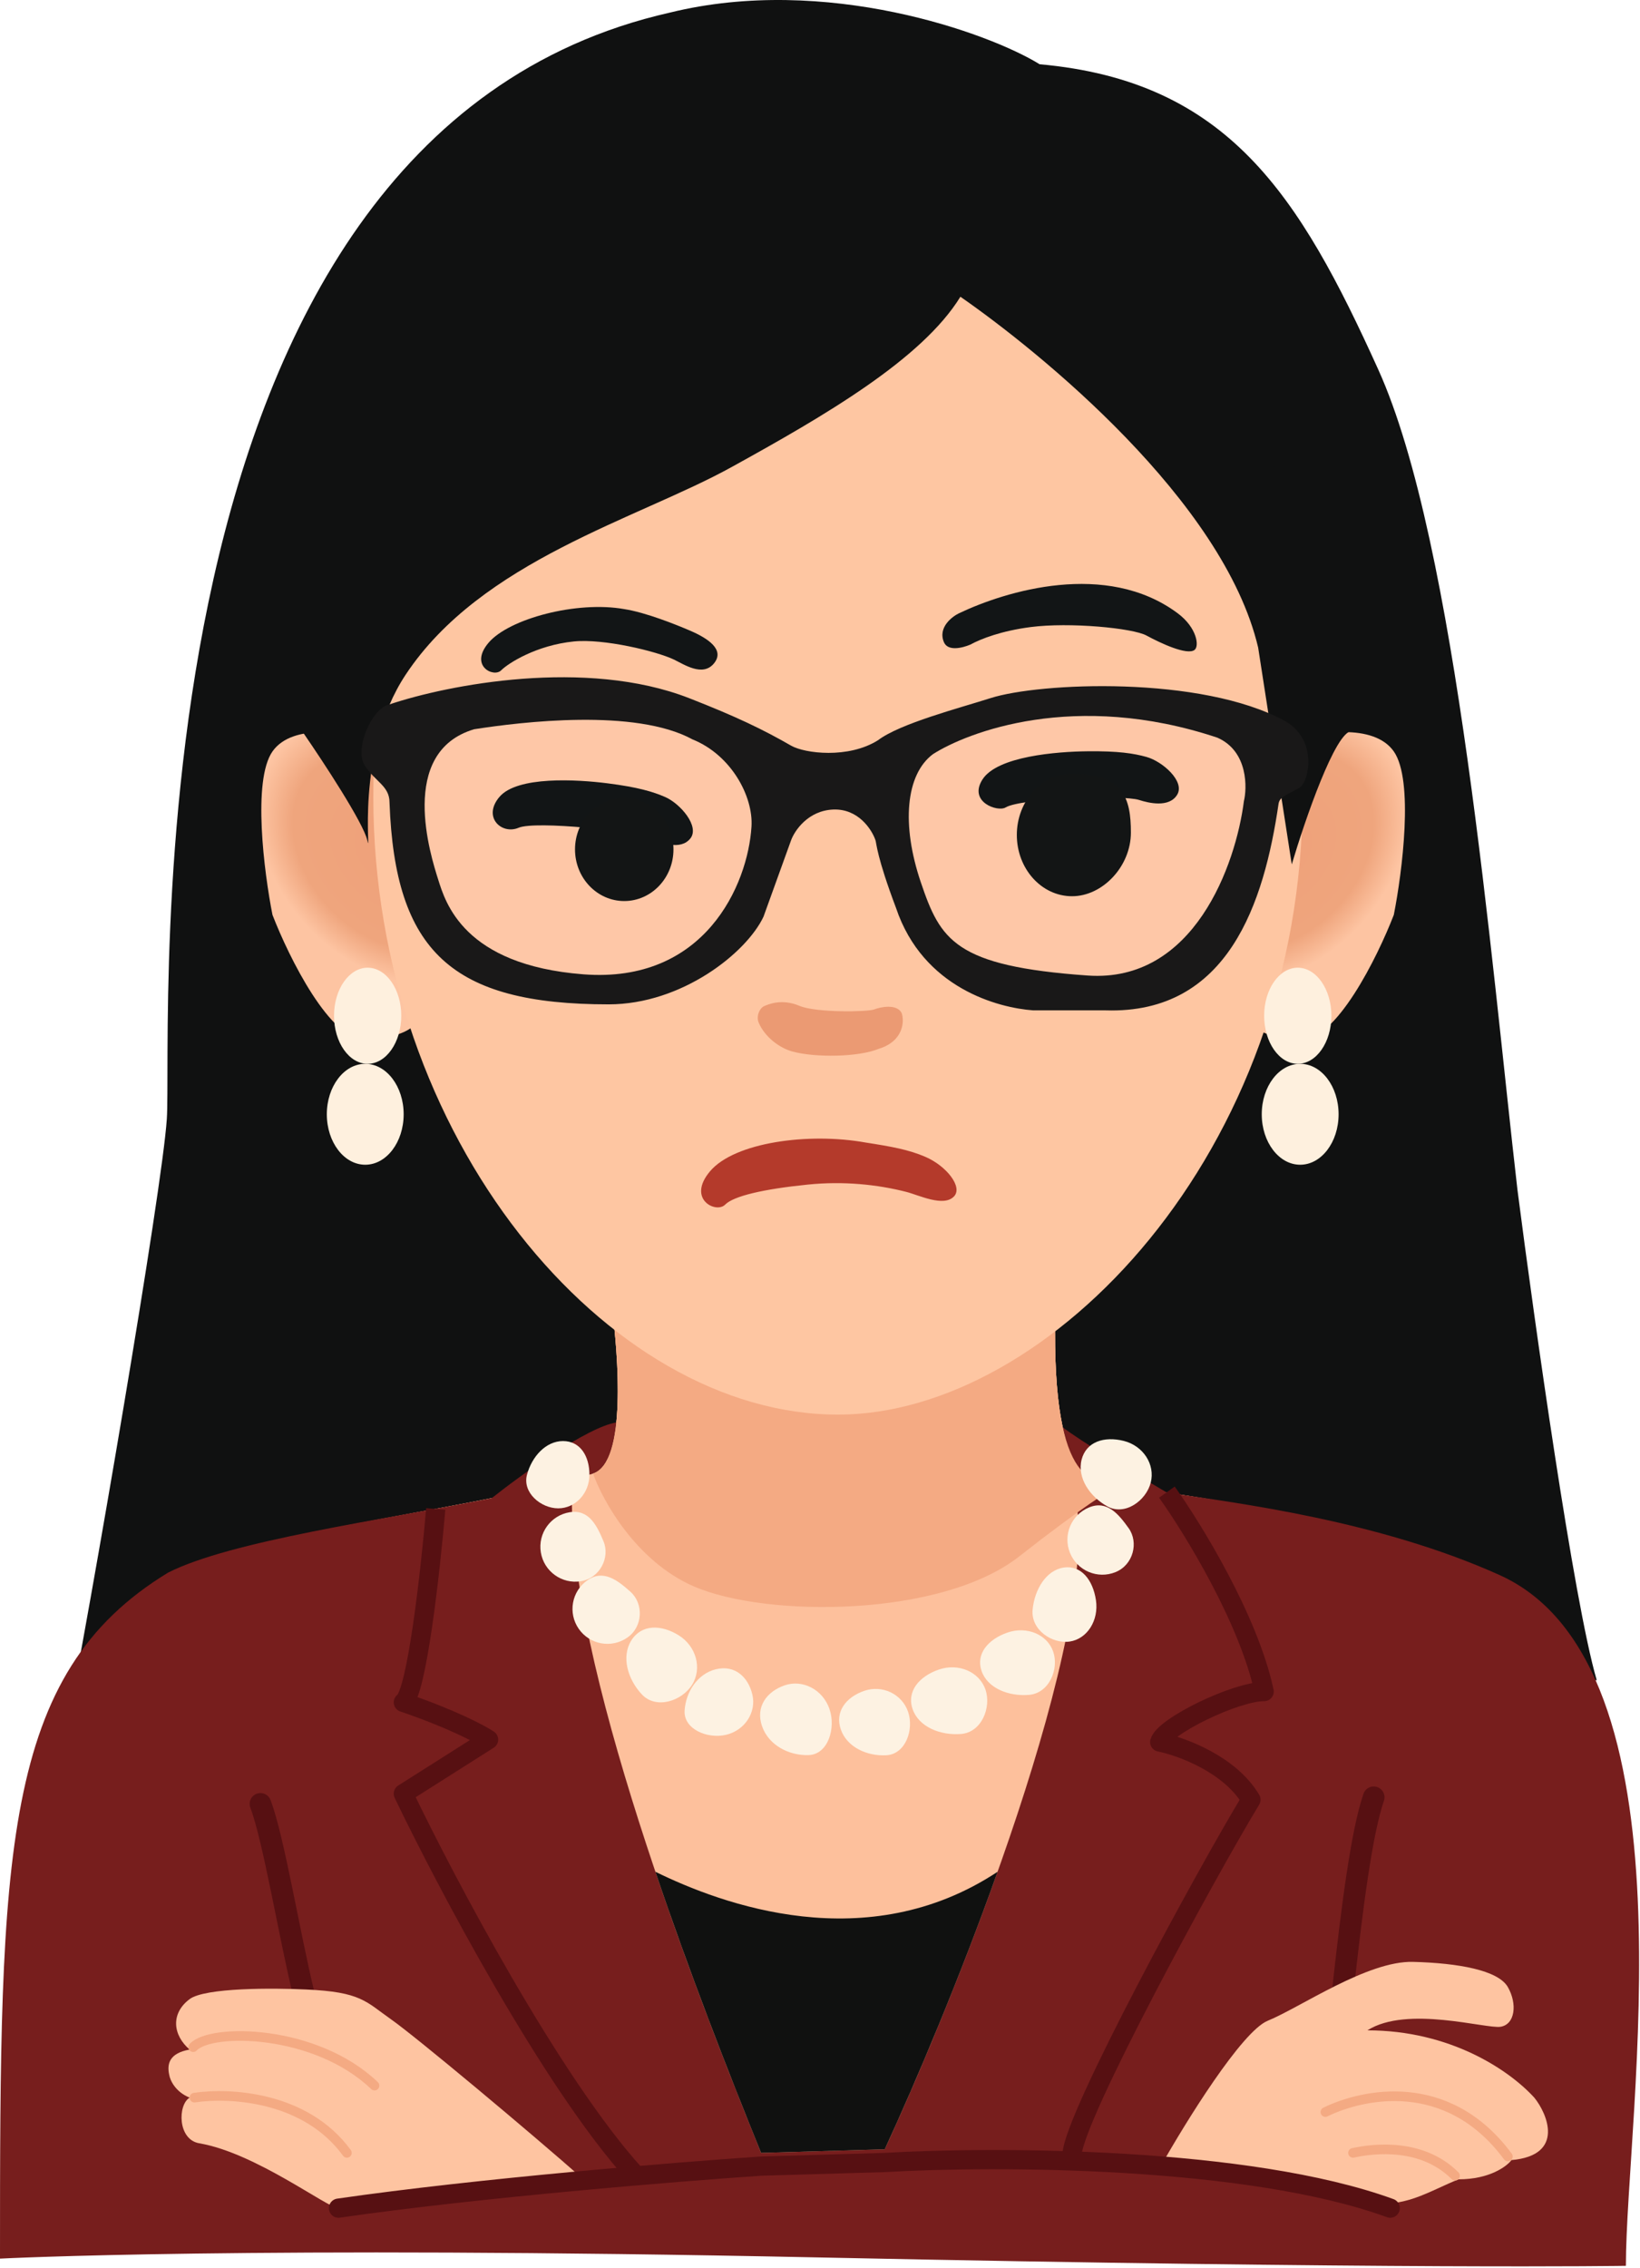 <svg width="683" height="944" viewBox="0 0 683 944" fill="none" xmlns="http://www.w3.org/2000/svg">
<path d="M69.473 465.746C67.473 495.746 37.806 668.578 26.473 725.745L664.973 699.246C655.373 666.446 638.973 549.579 631.973 495.246C620.973 400.079 606.773 226.146 573.973 153.746C541.173 81.346 511.473 33.746 432.973 26.746C411.973 13.745 343.973 -10.754 278.973 5.246C48.973 57.246 71.973 428.246 69.473 465.746Z" fill="#101111"/>
<path d="M580.473 312.746C572.073 300.746 548.639 304.746 537.973 308.246L520.473 425.246C521.306 427.413 526.673 431.946 541.473 432.746C556.273 433.546 573.639 398.413 580.473 380.746C583.973 363.079 588.873 324.746 580.473 312.746Z" fill="url(#paint0_radial_421_6451)"/>
<path d="M246.973 613.246C261.22 608.553 257.306 563.579 254.973 544.746C296.473 530.079 391.473 510.046 439.473 547.246C437.973 621.746 456.973 616.246 465.973 618.246C474.973 620.246 555.43 627.789 623.973 656.5C700.973 688.754 670.806 836 673.973 896C673.973 896 538.973 941 338.973 936C138.973 931 5.473 890.5 5.473 890.5C5.473 751 5.473 696.5 74.973 654.246C110.473 636.246 204.473 627.246 246.973 613.246Z" fill="#FDC09C"/>
<path d="M74.973 654.246C110.473 636.246 204.473 627.246 246.973 613.246C252.767 611.337 255.557 602.766 256.672 592C258.298 576.295 256.357 555.92 254.973 544.746C296.473 530.079 391.473 510.046 439.473 547.246C437.973 621.746 456.973 616.246 465.973 618.246C474.973 620.246 555.43 627.789 623.973 656.5C700.973 688.754 670.806 836 673.973 896C673.973 896 538.973 941 338.973 936C138.973 931 5.473 890.5 5.473 890.5C5.473 751 5.473 696.5 74.973 654.246Z" fill="#FDC09C"/>
<path d="M9.87371e-05 940C9.87371e-05 771.5 0.504 696.754 70.004 654.5C96.176 641.229 159.113 632.597 204.8 623.5C216.99 613.833 244.43 594 256.671 592C256.206 596.49 255.45 600.598 254.306 604C252.707 608.756 250.35 612.133 246.972 613.246C244.329 614.117 241.486 614.968 238.472 615.803C233.972 681 282.172 810.4 316.972 896L368.472 894.5C399.305 827.667 458.372 679.9 447.972 623.5C446.124 613.481 444.882 604.379 442.593 594C449.089 599.2 474.219 614.299 485.972 621.198C515.945 625.589 574.529 633 624.5 655.5C707.786 693 677.124 881 677.124 943C677.124 943 583.625 944.571 340.472 939.5C104.023 934.569 9.87371e-05 940 9.87371e-05 940Z" fill="#771E1D"/>
<path d="M485.973 621C496.806 636.167 520.073 674 526.473 704C514.473 704 484.806 718.5 482.973 725C491.973 726.833 512.173 734.2 520.973 749C502.473 779.5 447.473 880.5 446.473 896.5" stroke="#571012" stroke-width="8" stroke-linejoin="round"/>
<path d="M181.473 628C179.306 653.333 173.573 704.9 167.973 708.5C187.973 715.3 199.973 721.667 203.473 724L167.973 746.5C185.639 783.333 229.673 866.6 264.473 905" stroke="#571012" stroke-width="8" stroke-linejoin="round"/>
<path d="M246.973 613.246C261.22 608.553 257.306 563.579 254.973 544.746C296.473 530.079 391.473 510.046 439.473 547.246C437.973 621.746 456.973 616.246 465.973 618.246C462.973 619.579 450.473 627.346 424.473 647.746C391.973 673.246 318.973 673.246 288.973 660.246C264.973 649.846 250.973 624.579 246.973 613.246Z" fill="#F4AA83"/>
<path d="M113.473 312.746C121.873 300.746 145.306 304.746 155.973 308.246L173.473 425.246C172.639 427.413 167.273 431.946 152.473 432.746C137.673 433.546 120.306 398.413 113.473 380.746C109.973 363.079 105.073 324.746 113.473 312.746Z" fill="url(#paint1_radial_421_6451)"/>
<path d="M542.473 331.746C542.473 479.746 436.973 588.746 348.973 588.746C252.973 588.746 155.473 473.683 155.473 331.746C155.473 189.809 242.106 74.746 348.973 74.746C455.84 74.746 542.473 189.809 542.473 331.746Z" fill="#FEC6A2"/>
<path d="M490.473 255.242C460.764 233.117 418.727 246.023 399.375 255.242C396.759 256.487 390.482 260.982 393.097 267.243C394.738 271.173 400.768 269.678 404.081 268.287C408.684 265.782 417.157 262.547 429.187 260.982C445.401 258.872 471.719 261.369 477.473 264.5C483.226 267.631 494.334 272.848 497.473 270.5C499.565 268.935 498.473 261.199 490.473 255.242Z" fill="#121516"/>
<ellipse cx="540.473" cy="422.746" rx="14" ry="20" fill="#FEF0DE"/>
<ellipse cx="14" cy="20" rx="14" ry="20" transform="matrix(-1 0 0 1 167.109 402.746)" fill="#FEF0DE"/>
<ellipse cx="541.473" cy="463.746" rx="16" ry="21" fill="#FEF0DE"/>
<ellipse cx="16" cy="21" rx="16" ry="21" transform="matrix(-1 0 0 1 168.109 442.746)" fill="#FEF0DE"/>
<path d="M332.973 418.625C325.373 415.425 319.806 418.125 318.473 418.625C316.35 419.421 314.831 422.943 315.973 425.625C318.474 431.5 324.514 436.125 330.014 437.625C339.514 440.216 357.473 440 365.973 436.5C376.373 433.3 376.68 424.958 375.513 421.624C373.513 417.624 366.514 419.125 364.014 420.125C361.514 421.124 339.973 421.572 332.973 418.625Z" fill="#EB9A73"/>
<path d="M287.47 262.5C281.645 259.992 268.985 254.894 259.97 253.5C240.207 249.977 211.971 257.5 203.471 267.5C195.295 277.119 205.589 282.124 208.709 278.986C211.649 276.029 223.368 268.535 238.97 266.967C251.452 265.713 273.428 271.035 280.709 274.519C284.871 276.51 292.671 281.835 297.351 276.086C302.007 270.366 294.751 265.636 287.47 262.5Z" fill="#121516"/>
<g filter="url(#filter0_i_421_6451)">
<path d="M385.473 481.5C378.49 478.468 371.279 477.184 360.473 475.5C336.782 471.241 305.883 475.395 295.694 487.482C285.893 499.109 298.233 505.159 301.973 501.366C305.497 497.791 317.77 494.895 336.473 493C351.435 491.484 365.473 493 377.368 496.027C382.736 497.394 392.973 502.5 397.317 497.922C401.038 494 394.2 485.29 385.473 481.5Z" fill="#B43A2B"/>
</g>
<path d="M523.973 269.5C509.573 208.3 432.639 146.167 399.973 123.5C383.973 149.5 343.473 173 304.473 194.5C265.473 216 200.473 233.246 168.973 280.746C147.353 313.347 154.973 358.746 152.973 349.746C151.373 342.546 134.639 317.079 126.473 305.246L183.473 74.246L486.473 66.746C514.806 145.913 569.773 304.246 562.973 304.246C556.173 304.246 543.473 341.246 537.973 359.746L523.973 269.5Z" fill="#101111"/>
<path d="M245.474 613.746C245.474 621.478 239.653 627.746 232.474 627.746C225.294 627.746 217.474 621.246 219.474 613.746C221.474 606.246 227.295 599.746 234.475 599.746C241.654 599.746 245.474 606.014 245.474 613.746Z" fill="#FDF2E2"/>
<path d="M468.018 599.686C476.118 601.73 481.146 609.484 479.248 617.006C477.35 624.527 468.474 631.002 461.145 626.924C453.817 622.846 448.546 615.029 450.444 607.508C452.342 599.986 459.918 597.642 468.018 599.686Z" fill="#FDF2E2"/>
<path d="M282.633 680.58C289.96 685.126 292.477 694.328 288.255 701.131C284.033 707.935 273.275 711.523 267.344 705.218C261.413 698.912 258.677 689.574 262.898 682.77C267.12 675.966 275.306 676.033 282.633 680.58Z" fill="#FDF2E2"/>
<path d="M313.333 705.272C315.08 712.668 310.179 720.156 302.386 721.996C294.593 723.836 284.636 719.623 285.113 711.936C285.589 704.25 290.439 696.54 298.232 694.699C306.025 692.859 311.586 697.876 313.333 705.272Z" fill="#FDF2E2"/>
<path d="M326.77 701.418C334.307 698.815 342.661 703.202 345.429 711.216C348.196 719.231 344.874 730.148 336.791 730.44C328.709 730.733 320.129 726.423 317.361 718.409C314.594 710.394 319.232 704.021 326.77 701.418Z" fill="#FDF2E2"/>
<path d="M359.899 703.712C367.437 701.109 375.619 704.998 378.174 712.397C380.729 719.797 377.176 730.045 369.152 730.509C361.129 730.972 352.721 727.161 350.165 719.761C347.61 712.361 352.361 706.315 359.899 703.712Z" fill="#FDF2E2"/>
<path d="M390.961 694.859C399.139 692.035 407.84 695.745 410.395 703.144C412.95 710.544 408.859 720.978 400.214 721.656C391.57 722.334 382.623 718.709 380.068 711.309C377.513 703.909 382.783 697.683 390.961 694.859Z" fill="#FDF2E2"/>
<path d="M419.573 679.448C427.618 676.67 436.144 680.223 438.617 687.384C441.09 694.545 437.02 704.68 428.528 705.38C420.035 706.08 411.267 702.609 408.795 695.448C406.322 688.287 411.528 682.226 419.573 679.448Z" fill="#FDF2E2"/>
<path d="M456.423 665.991C457.668 674.41 452.773 682.109 445.49 683.186C438.208 684.263 429.228 678.358 430.049 669.891C430.87 661.424 435.728 653.473 443.011 652.395C450.294 651.318 455.178 657.571 456.423 665.991Z" fill="#FDF2E2"/>
<path d="M251.342 641.489C254.139 648.202 249.849 656.801 241.918 658.086C233.988 659.37 226.517 653.983 225.233 646.053C223.948 638.122 229.335 630.652 237.266 629.367C245.196 628.082 248.544 634.775 251.342 641.489Z" fill="#FDF2E2"/>
<path d="M470.035 635.994C474.271 641.907 472.024 651.25 464.586 654.285C457.147 657.32 448.657 653.751 445.621 646.313C442.586 638.875 446.155 630.384 453.593 627.348C461.032 624.313 465.799 630.081 470.035 635.994Z" fill="#FDF2E2"/>
<path d="M262.606 662.51C268.025 667.361 267.863 676.969 261.262 681.549C254.661 686.128 245.597 684.489 241.018 677.888C236.439 671.287 238.078 662.223 244.679 657.644C251.28 653.065 257.187 657.659 262.606 662.51Z" fill="#FDF2E2"/>
<path d="M572.098 748C567.146 762.292 563.059 793.556 559.098 830" stroke="#571012" stroke-width="9" stroke-linecap="round"/>
<path d="M108.469 750.746C113.923 765.028 120.469 805.11 126.469 829.746" stroke="#571012" stroke-width="9" stroke-linecap="round"/>
<path d="M287.013 290.567C244.03 273.794 186.491 284.979 162.221 293.161C155.069 294.458 147.475 311.5 151.821 318.436C156.168 325.373 162.221 326.999 162.221 334C164.475 396 188.103 418 253.475 418C284.004 418 310.945 396.5 317.975 381.5L329.458 349.7C330.965 345.609 336.588 337.325 347.033 336.916C357.477 336.507 363.101 345.268 364.607 349.7C365.044 350.985 365.109 356.552 373.144 377.825C384.391 411.37 415.914 419.477 430.308 420.5H460.475C511.629 422.09 526.475 375.5 532.475 334.5C532.965 331.673 535.302 331.118 540.975 328C545.302 325.621 548.975 307.645 534.975 300C500.328 281.078 432.975 284 412.455 290.567C399.654 294.664 374.864 301.088 365.658 308.076C353.309 315.858 335.11 313.578 329.458 310.325C317.909 303.677 306.596 298.209 287.013 290.567Z" fill="#191818"/>
<path d="M506.973 307C447.622 287.221 402.777 304.766 388.526 313.875C377.209 322.334 375.323 343.153 383.496 367.226C391.67 391.299 397.645 402.097 452.973 406C497.234 409.123 514.689 359.853 518.042 333.394C519.299 328.406 520.05 312.726 506.973 307Z" fill="#FEC7A7"/>
<path d="M288.388 307.718C264.557 294.697 216.899 300.462 197.471 303.5C165.471 313 179.472 356.5 182.471 366C185.471 375.5 192.998 401.635 242.972 405.5C293.484 409.406 311.46 368.305 312.971 344C313.748 331.5 304.578 314.229 288.388 307.718Z" fill="#FEC7A7"/>
<path d="M527.973 841C517.173 845.4 493.806 883.127 483.473 901.441C514.164 903.895 544.88 908.331 569.473 915.832C583.615 920.04 595.355 911.742 607.473 907C620.273 907 627.473 901.666 629.473 899C651.973 897 644.306 879.5 638.973 873C628.473 861.5 603.973 845 569.473 845C585.973 834.5 618.973 844.5 624.973 843.5C630.973 842.5 631.973 834 627.973 827C623.973 820 607.473 817 588.473 816.5C569.473 816 541.473 835.5 527.973 841Z" fill="#FEC4A1"/>
<path d="M276.973 331.687C271.884 329.482 265.662 327.613 252.972 326.001C240.282 324.388 215.4 322.896 207.974 331.687C200.831 340.143 208.974 347.5 215.974 344.5C222.974 341.5 265.035 345.901 271.473 349.001C275.109 350.751 283.385 354.054 287.473 349.001C291.541 343.972 283.334 334.443 276.973 331.687Z" fill="#121516"/>
<path d="M477.489 315.033C472.147 313.542 465.728 312.54 452.937 312.672C440.145 312.805 415.292 314.721 409.134 324.442C403.211 333.793 415.484 338.044 418.807 336.045C425.333 332.118 467.601 330.742 474.402 332.935C478.242 334.173 486.891 336.317 490.252 330.753C493.597 325.216 484.167 316.896 477.489 315.033Z" fill="#121516"/>
<path d="M563.473 896C572.473 894 592.373 891.9 605.973 905.5" stroke="#F4AA83" stroke-width="4" stroke-linecap="round"/>
<path d="M368.472 894.5L316.972 896C303.033 861.714 286.944 820.4 272.953 779C300.453 792.5 360.971 815 415.462 779C399.686 823.294 381.542 866.169 368.472 894.5Z" fill="#101110"/>
<path d="M140.973 919C171.677 914.553 209.528 910.564 243.473 907.448C220.473 887.132 172.973 847.5 162.973 840.5C152.346 833.062 150.473 829 127.473 828C113.973 827.334 85.373 827.2 78.973 832C70.973 838 71.973 847 78.973 853C70.473 854.5 69.472 859 70.472 863.5C70.806 865.667 72.973 870.6 78.973 873C73.973 876 73.924 890.46 82.973 892C106.473 896 136.473 919 140.973 919Z" fill="#FEC4A1"/>
<path d="M80.973 873C95.639 870.833 127.273 872.4 144.473 896" stroke="#F4AA83" stroke-width="4" stroke-linecap="round"/>
<path d="M80.473 852C87.806 844 131.473 844.5 155.973 868.001" stroke="#F4AA83" stroke-width="4" stroke-linecap="round"/>
<path d="M551.973 879C567.306 871.5 602.773 863.5 627.973 897.5" stroke="#F4AA83" stroke-width="4" stroke-linecap="round"/>
<ellipse cx="259.973" cy="353.5" rx="20.5" ry="21.5" fill="#131515"/>
<path d="M470.973 346.5C470.973 360.583 459.175 373 446.473 373C433.77 373 423.473 361.583 423.473 347.5C423.473 333.417 433.77 322 446.473 322C467.973 322 470.973 332.417 470.973 346.5Z" fill="#131515"/>
<path d="M140.973 919C198.973 910.6 282.473 903.833 316.973 901.5L368.473 900C413.973 897.333 519.773 897.4 578.973 919" stroke="#571012" stroke-width="8" stroke-linecap="round"/>
<defs>
<filter id="filter0_i_421_6451" x="291.992" y="473.875" width="106.363" height="28.619" filterUnits="userSpaceOnUse" color-interpolation-filters="sRGB">
<feFlood flood-opacity="0" result="BackgroundImageFix"/>
<feBlend mode="normal" in="SourceGraphic" in2="BackgroundImageFix" result="shape"/>
<feColorMatrix in="SourceAlpha" type="matrix" values="0 0 0 0 0 0 0 0 0 0 0 0 0 0 0 0 0 0 127 0" result="hardAlpha"/>
<feOffset/>
<feGaussianBlur stdDeviation="5"/>
<feComposite in2="hardAlpha" operator="arithmetic" k2="-1" k3="1"/>
<feColorMatrix type="matrix" values="0 0 0 0 0.459 0 0 0 0 0.004 0 0 0 0 0.004 0 0 0 1 0"/>
<feBlend mode="normal" in2="shape" result="effect1_innerShadow_421_6451"/>
</filter>
<radialGradient id="paint0_radial_421_6451" cx="0" cy="0" r="1" gradientUnits="userSpaceOnUse" gradientTransform="translate(530.973 354.246) rotate(44.569) scale(47.024 62.841)">
<stop stop-color="#EFA17A"/>
<stop offset="0.74" stop-color="#EFA57D"/>
<stop offset="1" stop-color="#FDC4A2"/>
</radialGradient>
<radialGradient id="paint1_radial_421_6451" cx="0" cy="0" r="1" gradientUnits="userSpaceOnUse" gradientTransform="translate(162.973 354.246) rotate(135.431) scale(47.024 62.841)">
<stop stop-color="#EFA17A"/>
<stop offset="0.74" stop-color="#EFA57D"/>
<stop offset="1" stop-color="#FDC4A2"/>
</radialGradient>
</defs>
</svg>
